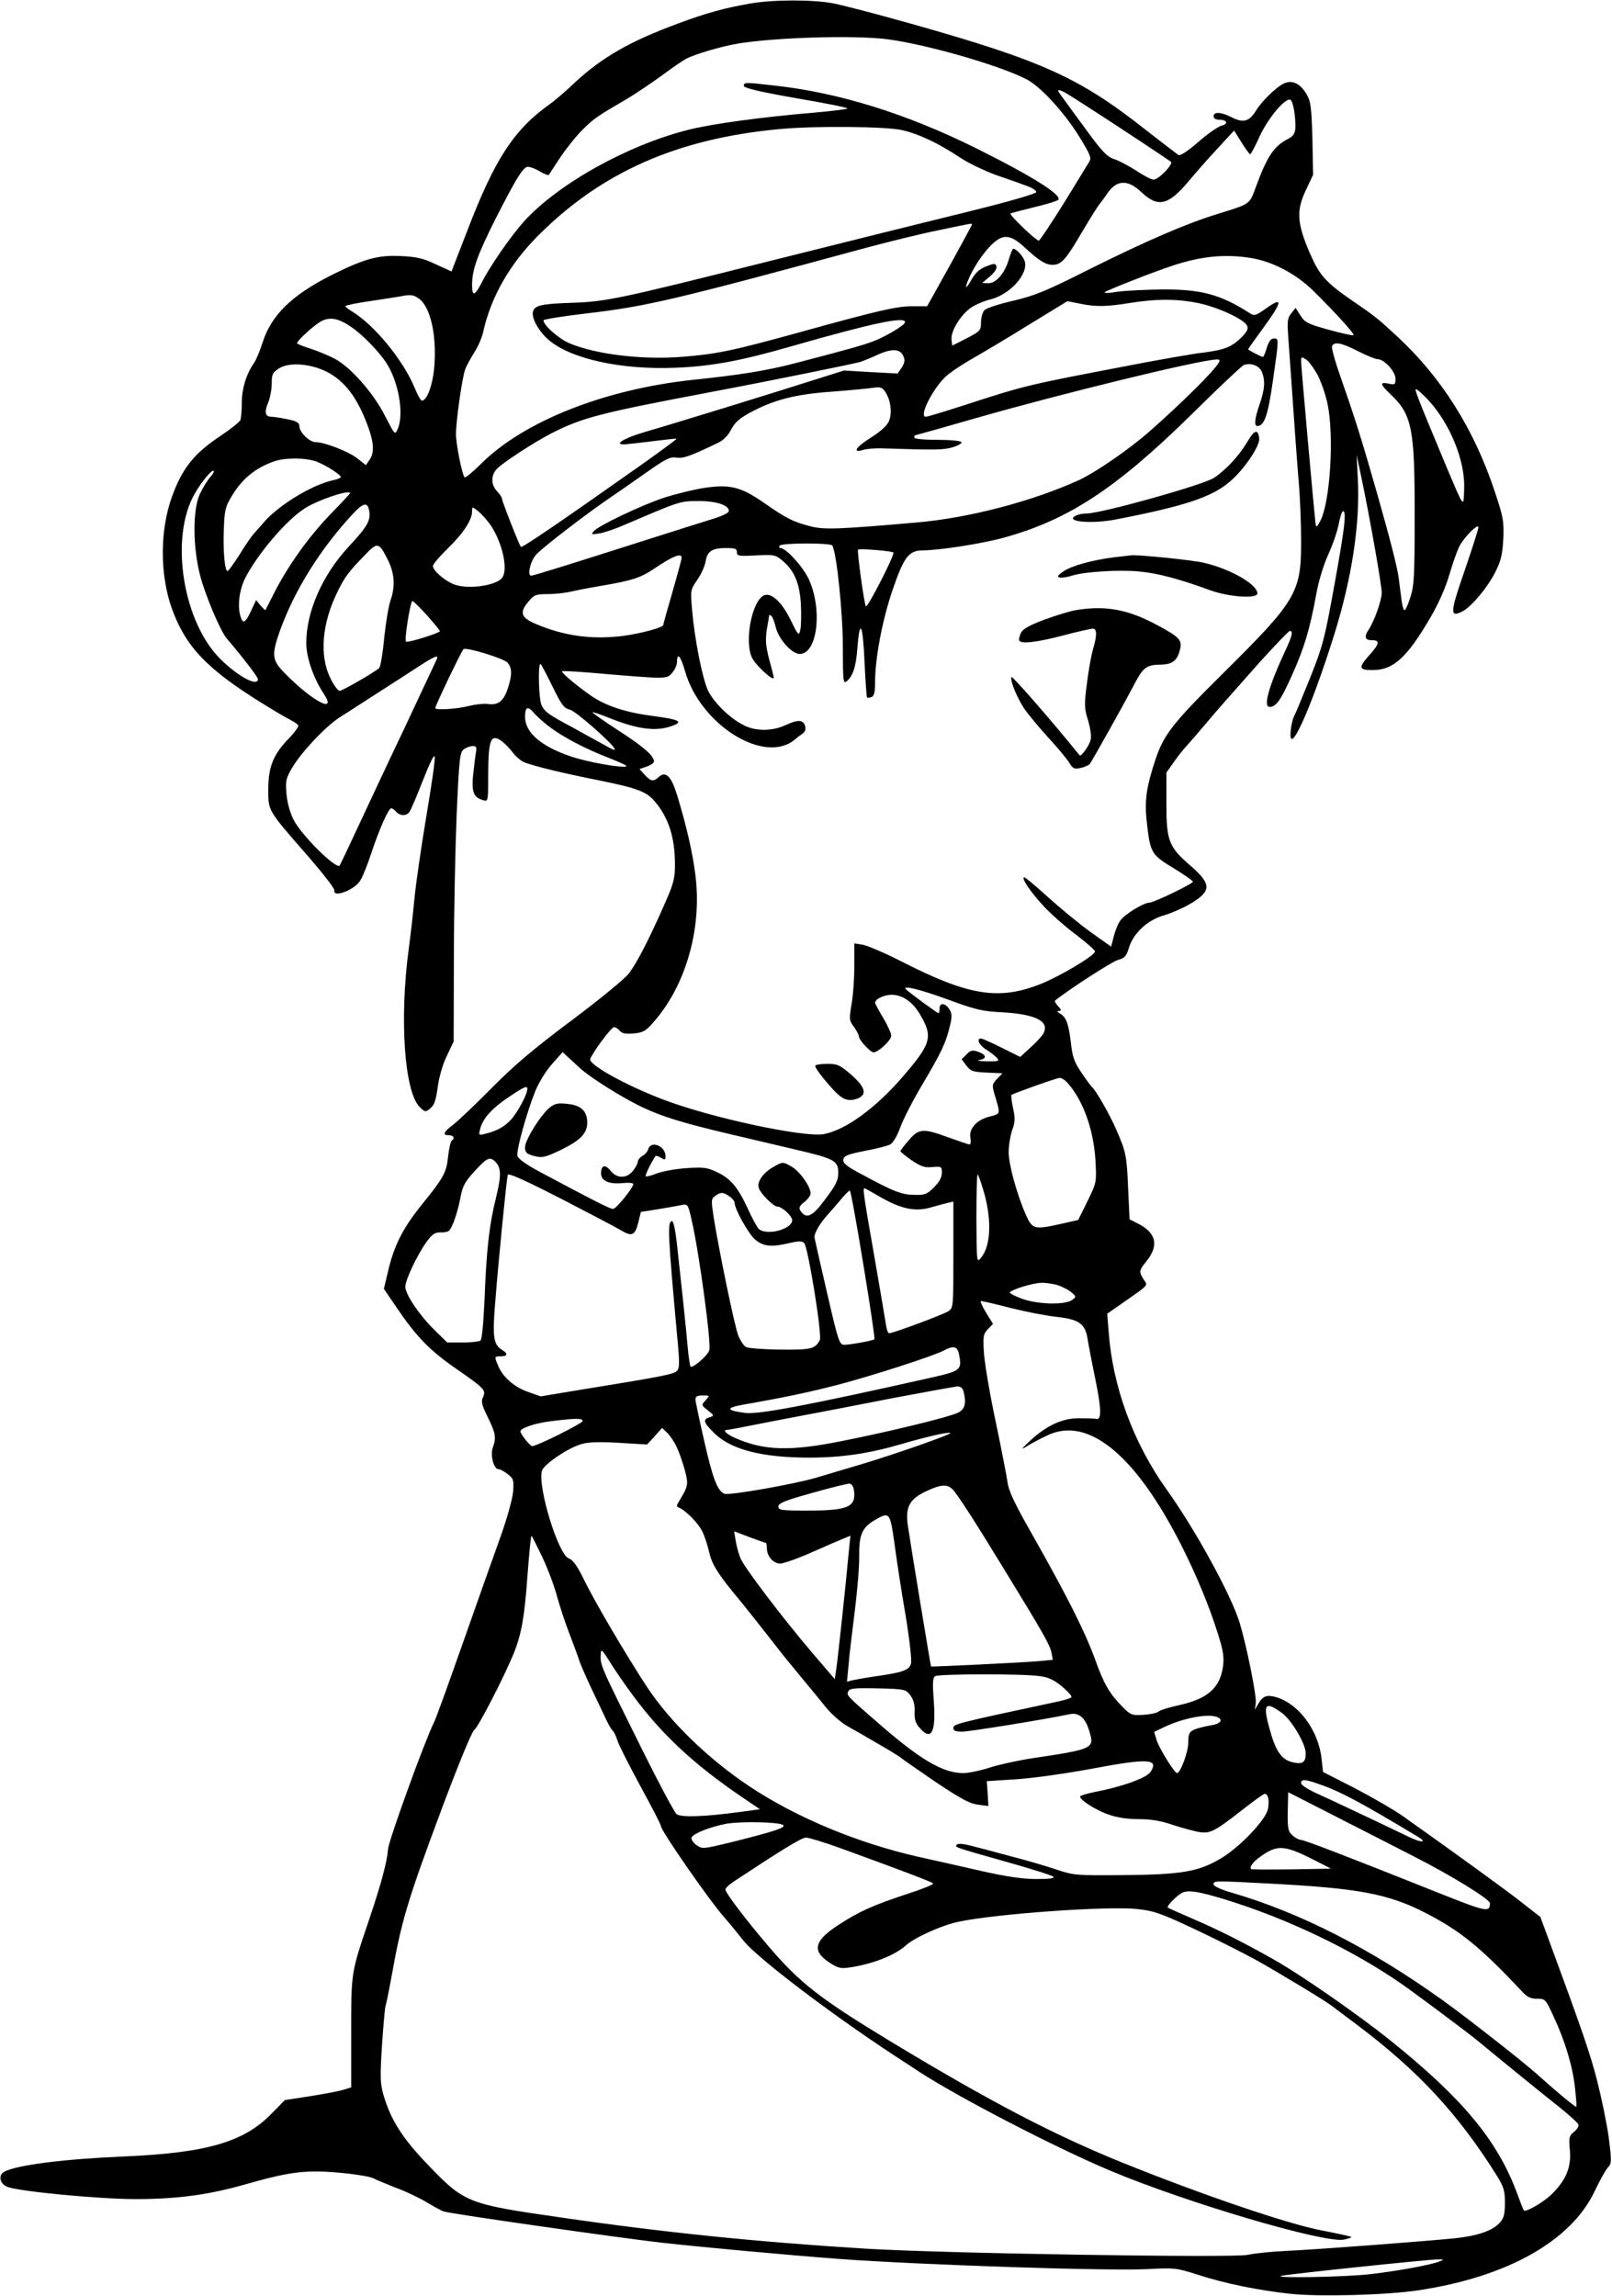 <?xml version="1.0" standalone="no"?>
<!DOCTYPE svg PUBLIC "-//W3C//DTD SVG 20010904//EN"
 "http://www.w3.org/TR/2001/REC-SVG-20010904/DTD/svg10.dtd">
<svg version="1.0" xmlns="http://www.w3.org/2000/svg"
 width="700pt" height="997pt" viewBox="0 0 700 997"
 preserveAspectRatio="xMidYMid meet">
<g transform="translate(0,997) scale(0.1,-0.1)"
fill="#000000" stroke="none">
<path d="M3260 9955 c-111 -19 -192 -41 -315 -87 -207 -76 -331 -147 -447
-255 -40 -38 -91 -82 -113 -97 -154 -110 -238 -240 -355 -546 -29 -74 -56
-145 -61 -157 l-8 -22 -68 31 c-55 26 -83 33 -153 36 -99 5 -158 -12 -299 -82
-175 -88 -263 -175 -301 -294 -11 -35 -28 -76 -38 -90 -33 -47 -52 -111 -52
-171 0 -33 -3 -66 -6 -75 -3 -8 -43 -40 -88 -70 -114 -76 -165 -140 -210 -265
-52 -145 -52 -337 0 -483 60 -166 151 -262 389 -410 50 -31 104 -63 122 -72
17 -9 34 -20 38 -25 3 -6 -14 -30 -38 -55 -70 -71 -92 -126 -92 -223 0 -96 -5
-88 175 -294 63 -73 114 -138 112 -146 -7 -33 85 1 111 41 10 14 31 66 47 114
35 107 77 202 89 202 5 0 14 -7 21 -15 15 -18 44 -20 57 -2 6 6 32 68 59 137
32 81 50 117 52 103 2 -13 -15 -130 -37 -260 -22 -131 -45 -290 -51 -353 -6
-63 -17 -162 -25 -220 -41 -305 -19 -620 47 -687 24 -23 25 -24 47 -6 17 14
24 35 32 93 6 45 22 100 40 136 l29 61 1 359 c0 197 6 480 12 627 11 247 14
270 31 283 11 8 28 14 39 14 16 0 18 -5 13 -32 -3 -18 -8 -62 -12 -98 -6 -71
3 -93 44 -105 22 -6 22 -6 22 117 1 144 11 171 54 143 13 -9 37 -32 51 -51 15
-20 39 -40 53 -45 41 -16 167 -47 324 -78 167 -34 206 -49 242 -92 60 -71 87
-157 87 -274 0 -62 -6 -83 -49 -180 -66 -149 -114 -242 -150 -291 -17 -23
-120 -108 -248 -204 -166 -124 -250 -195 -349 -295 -71 -72 -147 -144 -168
-160 -42 -32 -47 -45 -17 -45 20 0 27 -14 11 -24 -4 -3 -11 -33 -15 -67 -7
-71 -19 -93 -118 -215 -80 -100 -117 -174 -143 -285 l-18 -76 53 -78 c88 -130
145 -189 265 -272 118 -82 126 -90 113 -119 -10 -21 -6 -35 20 -88 34 -69 38
-90 22 -132 -12 -32 4 -94 24 -94 8 0 26 -10 41 -22 25 -19 27 -26 23 -77 -3
-33 -26 -114 -55 -196 -28 -77 -101 -284 -163 -460 -62 -176 -118 -332 -126
-346 -39 -78 -195 -508 -199 -549 -4 -56 -30 -151 -80 -300 -81 -239 -80 -231
-80 -495 l0 -240 -40 -12 c-22 -6 -87 -18 -144 -27 l-104 -16 -58 -59 c-120
-124 -284 -171 -644 -186 -256 -11 -463 -37 -516 -66 -27 -14 -21 -51 11 -65
43 -20 398 -54 560 -54 181 0 319 19 479 65 147 42 217 55 305 55 80 0 223
-17 248 -30 9 -5 52 -23 95 -40 44 -16 105 -45 136 -64 32 -19 65 -37 75 -40
30 -10 759 -114 942 -135 180 -20 527 -52 775 -71 357 -26 1168 -53 1340 -44
115 6 124 5 215 -24 116 -38 263 -68 401 -83 124 -14 421 -6 559 15 385 58
663 214 765 431 21 44 46 89 56 101 18 19 18 26 5 130 -8 60 -31 171 -50 246
-31 121 -66 222 -212 618 l-35 95 -87 68 c-76 59 -280 207 -510 370 -40 28
-135 83 -210 122 l-137 70 -6 56 c-13 124 -99 240 -198 269 -40 11 -57 5 -77
-29 l-15 -26 4 28 c5 29 -39 246 -69 347 -35 118 -191 404 -317 580 -146 204
-236 449 -253 690 l-6 75 69 48 c116 81 108 73 89 101 -21 34 -21 37 14 81 54
68 40 123 -42 163 l-33 17 -6 130 c-6 146 -9 162 -52 260 -27 63 -89 172 -106
185 -3 3 -24 30 -45 62 -32 47 -39 68 -46 132 -10 81 -20 109 -48 125 -12 7
-13 10 -3 11 11 0 10 5 -4 20 -10 11 -16 22 -14 24 50 42 247 170 273 177 30
8 37 16 48 52 19 64 81 122 153 142 33 10 86 33 117 52 90 54 89 84 -3 164
-94 81 -104 108 -104 269 l0 135 32 45 c17 25 42 56 55 70 13 14 48 54 78 90
30 36 69 81 86 100 17 19 86 97 153 173 68 75 127 137 132 137 15 0 10 -22
-17 -80 -74 -158 -100 -250 -71 -250 28 0 49 29 98 139 54 121 77 199 105 352
10 56 31 124 51 169 19 41 40 101 46 133 6 31 14 57 19 57 16 0 7 -76 -38
-323 -42 -233 -50 -263 -105 -401 -33 -82 -64 -157 -70 -167 -5 -11 -12 -37
-14 -60 -13 -130 87 89 189 416 77 246 113 484 102 680 l-5 100 20 -95 c38
-181 89 -471 89 -504 0 -33 -32 -123 -57 -161 -20 -29 -16 -45 11 -45 39 0 38
-13 -4 -61 -53 -59 -51 -69 10 -69 91 0 150 54 253 231 34 58 65 129 80 181
14 48 33 102 42 121 18 39 85 108 85 87 0 -7 -27 -92 -60 -188 -64 -185 -65
-205 -9 -177 39 21 107 101 142 170 25 50 31 75 35 145 3 79 0 94 -38 208 -89
268 -231 494 -424 672 -82 76 -98 89 -188 150 -124 86 -148 113 -192 215 -54
126 -57 181 -16 268 l32 68 -3 157 c-4 136 -7 162 -25 192 -28 49 -65 65 -102
46 -33 -17 -96 -79 -119 -118 -28 -45 -54 -53 -101 -29 -48 25 -82 27 -82 6 0
-9 9 -15 24 -15 35 0 42 -18 10 -26 -15 -4 -61 -36 -101 -71 -46 -40 -78 -61
-86 -56 -6 4 -73 55 -147 113 -283 223 -446 297 -1014 457 -149 42 -302 82
-341 89 -87 16 -256 16 -355 -1z m590 -155 c166 -21 483 -111 605 -173 61 -30
163 -141 229 -246 52 -85 57 -97 45 -115 -7 -12 -57 -93 -111 -181 -55 -88
-103 -160 -107 -160 -13 0 -131 114 -123 118 4 2 50 14 102 27 52 12 100 27
105 32 20 19 -109 101 -354 223 -303 151 -601 244 -883 274 -123 14 -128 14
-128 -2 0 -9 66 -25 225 -53 124 -21 225 -41 225 -45 0 -3 -64 -11 -142 -18
-228 -19 -449 -49 -550 -75 -265 -67 -565 -235 -713 -398 -57 -64 -147 -193
-183 -265 -31 -59 -42 -62 -42 -10 0 66 23 130 105 293 82 160 112 211 133
219 7 3 31 -5 52 -17 21 -13 40 -20 43 -18 2 3 24 37 49 75 26 39 69 93 97
121 51 50 62 58 196 136 38 23 105 68 149 100 44 33 91 65 106 73 39 20 147
52 220 65 159 27 501 38 650 20z m773 -231 c32 -17 337 -216 461 -301 14 -9
-52 -78 -75 -78 -9 0 -43 17 -75 39 -33 21 -76 44 -96 50 -30 10 -52 32 -119
124 -45 62 -93 127 -106 145 -26 34 -24 38 10 21z m999 -95 c8 -73 4 -91 -30
-108 -60 -31 -89 -74 -137 -204 -30 -82 -23 -76 -167 -121 -137 -42 -308 -116
-561 -242 -184 -93 -234 -113 -327 -135 -61 -14 -117 -32 -125 -41 -8 -8 -15
-31 -15 -52 0 -36 -3 -39 -62 -70 l-63 -32 -3 26 c-5 36 41 110 86 140 20 13
58 29 84 35 86 22 167 114 147 168 -9 23 -36 51 -49 52 -3 0 -12 -21 -19 -46
-18 -61 -55 -104 -89 -104 l-27 1 34 29 c21 18 31 34 28 44 -5 13 -10 13 -45
-1 -29 -11 -47 -28 -66 -62 -15 -26 -24 -35 -20 -21 12 45 57 121 99 166 56
60 88 60 153 1 65 -60 92 -77 123 -77 38 0 58 23 128 143 35 59 69 113 75 120
6 7 19 24 29 39 43 68 92 72 154 13 71 -67 116 -57 202 45 30 36 87 101 127
144 l73 79 32 -51 c18 -29 35 -52 38 -52 3 1 22 35 41 78 36 78 110 167 133
159 7 -2 15 -30 19 -63z m-1705 -69 c74 -17 158 -57 250 -118 37 -25 109 -59
158 -77 50 -17 109 -38 133 -47 23 -8 42 -20 42 -27 0 -7 -113 -40 -287 -83
-159 -39 -549 -136 -868 -216 -656 -165 -712 -177 -862 -182 -128 -4 -160 -11
-168 -36 -9 -27 21 -83 64 -122 93 -84 316 -134 554 -124 155 6 285 30 503 93
353 101 494 131 494 105 0 -13 -86 -64 -140 -84 -46 -17 -102 -33 -332 -93
-126 -33 -241 -52 -453 -74 -381 -41 -732 -180 -917 -365 -36 -36 -68 -62 -71
-58 -12 19 -37 147 -37 187 0 58 27 247 40 282 6 16 24 49 40 74 16 25 34 66
39 92 34 151 117 295 241 418 274 273 600 417 1040 459 152 15 468 12 537 -4z
m303 -411 c0 -3 -44 -84 -97 -180 l-97 -174 -64 0 c-69 0 -143 -17 -497 -115
-289 -80 -361 -94 -509 -105 -175 -13 -372 12 -485 60 -46 20 -111 78 -111 99
0 4 84 18 188 30 262 31 373 57 1217 286 94 25 231 59 305 74 163 34 150 32
150 25z m1210 -144 c95 -15 198 -69 273 -143 99 -98 180 -187 175 -193 -3 -2
-51 8 -108 24 -91 25 -104 32 -123 62 l-21 33 -19 -24 c-17 -21 -18 -34 -12
-114 26 -370 36 -516 45 -623 6 -67 10 -183 10 -257 0 -218 -22 -255 -335
-565 -219 -217 -260 -268 -296 -374 -41 -123 -50 -183 -39 -277 15 -134 20
-141 116 -199 46 -28 84 -55 84 -59 0 -9 -170 -91 -189 -91 -25 0 -111 -53
-127 -79 -10 -14 -22 -45 -28 -69 l-11 -43 -90 64 c-50 36 -132 104 -184 151
-52 47 -98 86 -103 86 -16 0 25 -61 82 -123 30 -33 93 -89 140 -124 47 -36 85
-69 85 -75 0 -17 -149 -106 -233 -140 -185 -74 -315 -53 -612 99 -69 35 -142
66 -162 70 l-38 6 0 -97 c0 -52 -5 -127 -12 -166 -11 -66 -11 -71 10 -99 12
-17 22 -36 22 -43 0 -14 50 -68 63 -68 21 0 77 52 77 72 0 11 -16 46 -35 78
-19 32 -35 61 -35 65 0 16 37 34 70 35 50 0 95 -31 129 -92 53 -91 43 -123
-79 -264 -118 -137 -248 -231 -342 -249 -86 -16 -492 71 -698 150 -161 61
-323 151 -317 175 6 24 91 139 103 139 6 1 18 -6 25 -15 10 -12 25 -15 61 -12
41 4 53 11 85 48 141 159 212 408 183 638 -12 98 -39 216 -80 350 -25 81 -49
105 -79 78 -24 -22 -34 -20 -61 9 l-23 25 31 11 c18 6 32 16 32 22 0 25 -49
67 -158 137 -62 40 -111 75 -109 77 2 1 30 -8 63 -21 135 -55 216 -65 289 -36
42 16 21 26 -85 40 -119 15 -206 43 -271 87 -61 42 -133 102 -128 108 2 2 56
-1 119 -6 341 -29 333 -29 358 -2 12 13 22 35 22 49 0 43 16 25 34 -38 65
-234 343 -409 476 -301 8 7 23 19 34 26 13 10 16 20 12 35 -9 27 -31 28 -87 2
-58 -26 -129 -26 -180 1 -59 29 -127 96 -154 149 -24 49 -60 228 -70 357 -7
80 -6 83 23 125 17 24 33 60 36 80 8 45 28 58 90 58 38 0 46 -3 46 -18 0 -17
8 -18 83 -14 79 4 84 3 115 -23 52 -44 75 -98 80 -192 2 -45 1 -94 -3 -110 -6
-26 -9 -23 -43 47 -37 75 -82 117 -113 105 -52 -20 -87 -193 -55 -268 12 -31
96 -109 96 -90 0 4 -9 41 -20 80 -15 59 -17 84 -10 130 6 32 10 59 10 61 0 2
4 1 9 -2 5 -3 14 -26 20 -51 13 -52 70 -115 104 -115 77 1 100 195 38 327 -26
54 -98 133 -122 133 -5 0 -7 5 -4 10 8 13 222 13 229 1 19 -30 46 -291 46
-440 0 -147 2 -162 16 -150 28 23 41 63 47 143 10 134 24 109 31 -56 4 -84 9
-155 11 -157 2 -2 11 -1 20 2 11 5 15 21 15 63 0 104 30 266 75 399 50 147 71
175 134 175 68 0 255 29 346 54 283 77 492 214 822 539 112 111 213 206 223
211 29 13 70 -2 80 -30 15 -38 12 -75 -10 -139 -22 -64 -25 -95 -10 -95 30 0
46 46 67 193 27 189 27 187 5 187 -13 0 -22 -12 -31 -40 -6 -22 -14 -40 -17
-40 -7 0 -64 30 -64 33 0 2 29 43 65 92 86 118 88 140 9 83 -41 -29 -47 -31
-67 -18 -128 82 -211 104 -382 103 -71 -1 -158 -5 -193 -10 -34 -6 -59 -7 -55
-2 11 9 221 92 303 118 121 39 220 48 330 31z m-3612 -176 c51 -35 79 -159 68
-296 -7 -81 -32 -148 -54 -148 -5 0 -19 25 -31 55 -51 123 -177 275 -273 333
-16 9 -28 19 -28 23 0 3 53 14 118 23 64 10 124 19 132 21 33 6 47 4 68 -11z
m3379 -19 c82 -15 199 -68 217 -97 8 -14 4 -24 -19 -49 -44 -45 -75 -58 -168
-70 -45 -5 -188 -30 -317 -55 -450 -86 -453 -86 -727 -175 -83 -27 -157 -49
-163 -49 -31 0 29 120 86 174 19 18 70 52 112 76 42 24 154 90 247 148 l170
104 56 -11 c69 -14 113 -13 214 3 111 18 200 19 292 1z m-3673 -104 c50 -34
116 -102 151 -153 55 -81 81 -225 52 -291 -12 -27 -12 -27 -55 57 -51 100
-148 210 -218 248 -27 14 -75 34 -106 44 -32 10 -58 20 -58 24 0 11 75 79 105
95 38 20 74 13 129 -24z m4373 -106 c37 -19 76 -35 86 -35 28 0 77 -54 77 -85
0 -25 -3 -27 -30 -21 -40 8 -38 -2 10 -48 92 -87 104 -150 103 -531 0 -253 -2
-297 -18 -347 -10 -32 -22 -58 -26 -58 -4 0 -10 20 -13 45 -3 25 -9 66 -12 93
-6 46 -31 147 -92 362 -69 241 -94 322 -156 499 -26 73 -45 140 -42 147 9 22
40 16 113 -21z m-1975 -20 c9 -19 7 -29 -6 -51 l-18 -26 -116 6 -117 7 -130
-41 c-169 -54 -626 -195 -735 -226 -90 -27 -136 -54 -90 -54 14 1 70 7 125 14
55 7 101 12 103 11 2 -2 -68 -53 -155 -115 -364 -257 -516 -360 -521 -355 -7
7 -82 198 -82 209 0 6 -10 20 -21 32 -27 28 -28 68 -3 96 24 27 164 118 240
157 135 68 207 87 699 180 255 48 612 121 640 129 17 6 50 19 75 31 62 28 98
27 112 -4z m1801 -86 c15 -30 34 -85 42 -124 29 -141 11 -427 -32 -508 -15
-27 -18 -29 -20 -12 -6 44 -63 684 -63 705 0 21 1 22 23 8 12 -9 34 -39 50
-69z m-432 54 c-21 -36 -162 -176 -301 -298 -89 -78 -233 -177 -305 -210 -201
-92 -480 -165 -705 -184 -343 -30 -403 -32 -463 -16 -73 19 -103 34 -199 101
-100 70 -149 82 -261 65 -45 -7 -122 -26 -172 -42 -103 -34 -286 -122 -307
-146 -12 -15 -9 -15 27 -9 22 4 72 21 110 38 236 101 237 102 315 102 78 1
135 -17 135 -43 0 -8 -27 -21 -65 -33 -36 -11 -175 -55 -310 -98 -323 -103
-474 -150 -483 -150 -18 0 -5 61 20 90 24 29 226 184 333 256 25 17 90 62 145
101 85 60 105 70 132 66 30 -5 61 6 183 65 22 11 43 32 55 57 16 30 36 48 80
72 103 56 197 81 356 92 79 6 161 14 181 17 31 5 39 2 53 -19 23 -35 30 -92
15 -126 -8 -19 -35 -44 -76 -70 -67 -42 -86 -70 -36 -55 15 5 52 8 82 7 238
-8 268 -7 308 5 23 7 40 17 37 22 -4 6 -51 10 -106 10 -59 0 -99 4 -99 10 0 6
2 10 5 10 2 0 120 33 262 74 362 104 966 252 1046 255 14 1 16 -3 8 -16z
m-3873 -37 c77 -39 132 -110 177 -230 29 -76 32 -122 9 -154 l-15 -22 -37 29
c-37 30 -143 71 -182 71 -26 0 -70 43 -70 69 0 15 -11 22 -50 30 -28 6 -60 11
-71 11 -28 0 -32 20 -14 63 8 20 15 57 15 82 0 40 4 48 33 66 43 27 135 20
205 -15z m4784 -123 c95 -103 161 -265 156 -386 -3 -84 2 -91 -82 108 -118
283 -135 325 -127 325 5 0 28 -21 53 -47z m-4829 -267 c40 -15 107 -57 107
-68 0 -3 -15 -10 -32 -13 -93 -20 -239 -109 -304 -185 -12 -14 -31 -36 -43
-49 -12 -14 -40 -55 -63 -93 -24 -37 -46 -68 -50 -68 -12 0 -20 89 -16 183 3
84 7 98 37 147 44 72 101 118 180 146 47 17 136 17 184 0z m-461 -69 c-11 -12
-31 -45 -44 -72 -32 -69 -31 -231 1 -354 23 -88 88 -241 115 -273 66 -77 136
-168 136 -177 0 -34 -81 8 -158 82 -168 161 -227 532 -116 724 30 52 75 106
82 98 3 -3 -4 -15 -16 -28z m608 -69 c0 -2 -40 -45 -89 -95 -93 -98 -179 -218
-240 -337 -20 -39 -37 -73 -38 -75 -1 -2 -11 7 -22 20 l-19 23 -22 -47 c-24
-52 -35 -58 -45 -26 -15 45 -6 117 19 167 54 106 178 252 259 304 57 37 198
84 197 66z m83 -75 c8 -42 -7 -69 -87 -155 -116 -124 -186 -284 -186 -420 0
-63 31 -153 76 -221 59 -89 -46 -35 -166 86 -60 60 -62 81 -24 189 63 175 175
354 316 506 45 49 64 53 71 15z m531 -69 c48 -75 72 -184 48 -221 -23 -37
-156 -55 -215 -29 -41 18 -87 59 -87 78 0 8 30 43 66 78 66 64 104 122 104
160 0 21 0 21 29 -2 15 -13 40 -41 55 -64z m-449 -147 c29 -59 32 -114 10
-177 -8 -24 -20 -97 -27 -163 -6 -66 -16 -124 -22 -129 -26 -21 -159 -98 -171
-98 -8 0 -26 25 -41 56 -48 99 -36 240 34 379 30 61 48 84 114 152 58 61 63
60 103 -20z m2195 33 c0 -21 -113 -241 -120 -233 -7 7 -39 240 -34 246 6 6
154 -6 154 -13z m-920 -22 c0 -6 -18 -73 -40 -149 -22 -76 -40 -140 -40 -143
0 -11 -93 -36 -170 -47 -139 -18 -262 -1 -387 53 -62 27 -68 49 -27 97 23 28
32 31 82 31 32 0 75 5 97 10 22 5 81 17 130 25 141 24 176 35 238 77 80 54
117 68 117 46z m-1106 -250 c31 -35 56 -65 56 -69 0 -8 -141 -52 -147 -45 -8
7 19 176 28 176 4 0 32 -28 63 -62z m348 -204 c22 -21 23 -56 2 -117 -18 -53
-42 -71 -87 -64 -17 2 -54 -2 -82 -9 -48 -13 -145 -19 -145 -9 0 10 115 251
123 256 13 9 167 -38 189 -57z m-305 14 c-3 -7 -67 -143 -142 -303 -76 -159
-168 -357 -207 -440 -38 -82 -71 -151 -73 -154 -17 -16 -167 133 -200 199 -16
31 -28 75 -31 113 -5 56 -2 67 24 112 41 69 144 179 206 219 28 18 94 60 146
94 52 33 133 86 180 116 87 57 106 65 97 44z m503 -121 c38 -78 49 -93 75 -99
27 -7 195 -155 195 -173 0 -4 -19 4 -42 18 -24 13 -86 47 -138 76 -110 59
-123 68 -138 98 -13 24 -17 191 -4 179 4 -4 27 -48 52 -99z m-20 -169 c61 -47
157 -98 263 -139 48 -19 83 -35 77 -37 -22 -8 -171 19 -241 43 -130 44 -199
104 -199 172 0 42 11 48 35 21 11 -14 40 -40 65 -60z m1737 -1189 c120 -44
150 -51 233 -55 147 -8 209 -39 181 -92 -5 -10 -30 -37 -55 -60 l-46 -42 -80
40 c-44 22 -84 40 -90 40 -22 0 -8 -30 24 -49 19 -12 39 -28 46 -36 11 -13 5
-15 -46 -14 -33 1 -46 4 -31 6 34 5 31 23 -7 36 -23 8 -32 6 -49 -12 l-21 -21
20 -27 c19 -25 28 -28 89 -31 l68 -3 -24 -25 c-21 -23 -22 -27 -10 -67 26 -88
27 -83 -22 -96 -56 -14 -91 -53 -83 -93 3 -16 1 -28 -4 -28 -5 0 -45 14 -90
30 -111 41 -130 40 -174 -12 -20 -23 -36 -44 -36 -47 0 -3 22 -21 49 -40 41
-27 57 -33 90 -29 39 3 41 2 41 -25 0 -20 -11 -40 -34 -63 -30 -30 -40 -34
-82 -33 -56 0 -91 13 -222 84 -75 39 -92 53 -90 69 3 17 18 23 93 38 50 9 99
22 111 28 12 7 30 37 43 73 12 34 55 118 96 187 83 140 103 182 120 255 10 41
9 54 -3 73 -18 27 -42 29 -42 2 0 -11 -2 -20 -5 -20 -4 0 -117 82 -139 102
-26 22 56 3 181 -43z m-1597 -299 c45 -41 189 -131 273 -170 84 -40 181 -69
372 -114 61 -14 186 -44 280 -66 180 -42 195 -50 195 -103 0 -35 -11 -56 -68
-130 -46 -61 -73 -71 -96 -35 -8 13 -5 21 17 38 15 12 27 29 27 37 0 31 -49
99 -85 118 -35 20 -36 20 -72 0 -48 -26 -77 -66 -68 -94 7 -24 64 -81 81 -81
20 0 64 -41 64 -59 0 -40 -114 -69 -146 -37 -7 8 -29 47 -47 88 -43 92 -74
130 -134 158 -42 20 -58 22 -133 17 -47 -3 -104 -14 -128 -23 -23 -9 -45 -15
-48 -12 -4 4 27 67 43 88 2 2 13 -1 23 -8 17 -10 20 -10 20 7 0 44 -63 70 -75
31 -3 -11 -15 -25 -26 -30 -10 -6 -19 -17 -19 -24 0 -7 -9 -25 -21 -40 -27
-35 -70 -35 -98 0 -23 29 -41 24 -41 -11 0 -33 33 -48 91 -43 27 3 49 1 49 -4
0 -16 -74 -108 -88 -108 -13 0 -78 33 -318 161 -58 31 -94 57 -97 69 -6 22 39
186 78 283 15 36 46 87 72 116 l46 52 26 -24 c14 -13 37 -34 51 -47z m2117
-64 c68 -78 112 -203 120 -336 5 -95 5 -95 -35 -177 l-40 -81 -71 -16 c-119
-27 -128 -25 -156 38 -39 88 -75 219 -75 273 0 28 7 70 15 94 13 35 14 53 4
97 -6 29 -9 55 -7 57 7 6 194 73 209 74 8 1 25 -10 36 -23z m-2347 -25 c0 -18
-29 -78 -58 -117 -29 -40 -69 -65 -126 -78 -27 -7 -28 -6 -21 21 11 45 51 90
123 138 68 46 82 52 82 36z m-137 -318 c24 -27 24 -60 0 -158 -29 -116 -41
-229 -49 -440 -5 -105 -11 -173 -18 -177 -6 -4 -41 -8 -77 -8 l-67 0 -55 54
c-64 62 -127 155 -127 188 0 29 51 137 91 193 24 34 37 43 59 43 15 -1 32 2
38 6 14 8 39 78 52 148 9 48 20 68 62 113 54 59 66 64 91 38z m542 -295 c48
-29 62 -24 76 30 l12 49 76 12 c42 7 88 15 102 18 26 5 27 3 43 -68 32 -138
86 -538 76 -563 -9 -25 -70 -77 -81 -71 -3 3 -9 42 -13 87 -7 83 -27 269 -47
451 -7 59 -15 97 -22 94 -19 -6 -17 -55 24 -505 11 -113 10 -135 -2 -146 -15
-14 -64 -24 -392 -77 l-199 -33 -54 19 c-59 20 -110 64 -130 112 -18 42 -18
43 11 43 30 0 32 11 5 28 -37 23 -42 56 -30 201 15 193 50 544 55 559 3 9 76
-24 232 -104 126 -65 242 -126 258 -136z m1573 180 c40 -128 36 -247 -8 -300
-19 -23 -19 -21 -20 170 0 105 2 192 5 192 2 0 13 -28 23 -62z m-437 -41 c86
-48 146 -60 213 -40 28 8 61 17 74 20 l22 5 0 -231 c0 -230 0 -231 -23 -246
-22 -14 -239 -95 -256 -95 -5 0 -11 17 -14 38 -3 20 -24 145 -47 277 -53 302
-55 319 -44 314 5 -2 39 -21 75 -42z m-82 -288 c29 -176 51 -323 48 -325 -5
-6 -106 -24 -131 -24 -21 0 -26 16 -74 223 -28 122 -53 231 -55 242 -3 19 25
66 66 110 10 11 33 37 50 58 17 20 34 37 37 37 4 0 30 -144 59 -321z m-581
295 c12 -8 22 -21 22 -27 0 -28 60 -135 89 -160 36 -30 70 -34 150 -15 39 9
54 9 63 0 17 -17 79 -401 68 -422 -21 -38 -36 -42 -171 -41 -72 1 -139 6 -149
11 -10 5 -25 28 -34 50 -16 40 -83 365 -107 514 -11 73 -11 80 6 92 24 18 36
18 63 -2z m1422 -384 c19 -6 46 -19 60 -30 24 -20 25 -21 6 -35 -30 -23 -153
-20 -221 6 -31 12 -54 24 -50 27 13 14 101 40 135 41 19 1 51 -4 70 -9z m-202
-100 c64 -16 155 -34 202 -39 98 -11 124 -30 134 -103 4 -24 18 -98 32 -165
27 -131 28 -180 5 -175 -8 2 -41 3 -73 3 -73 1 -141 -30 -213 -96 -42 -39 -44
-43 -15 -25 19 12 59 33 89 47 176 84 382 -85 581 -478 63 -124 122 -266 158
-382 24 -75 28 -101 23 -143 -13 -94 -66 -141 -191 -169 -41 -9 -81 -21 -88
-27 -7 -7 -37 -13 -67 -15 -49 -3 -55 -1 -90 34 -57 58 -81 99 -119 205 -43
119 -121 274 -264 527 -86 151 -112 205 -117 245 -4 28 -27 146 -51 261 -25
116 -47 248 -51 295 -5 78 -3 87 17 108 l22 23 -31 50 c-16 27 -26 49 -21 49
6 0 63 -13 128 -30z m-223 -204 c13 -65 6 -70 -123 -99 -535 -120 -746 -160
-806 -153 -83 11 -86 22 -9 36 194 34 290 55 410 86 146 38 419 126 461 149
44 23 60 19 67 -19z m19 -158 c13 -52 7 -77 -24 -93 -36 -18 -291 -81 -509
-124 -221 -44 -334 -41 -460 15 -35 15 -54 34 -36 34 3 0 38 6 78 14 40 8 146
29 237 46 91 17 278 53 415 80 138 26 260 48 271 49 15 1 24 -7 28 -21z
m-1120 -39 c-19 -21 -19 -21 10 -44 28 -22 28 -23 7 -30 -31 -9 -26 -23 23
-71 73 -70 208 -104 410 -104 141 0 261 18 401 59 109 32 206 54 212 48 5 -6
-232 -89 -377 -133 -69 -20 -161 -48 -205 -61 -94 -28 -378 -78 -399 -70 -30
12 -50 63 -87 225 -21 92 -39 175 -39 185 0 13 8 17 32 17 31 0 31 0 12 -21z
m-534 -90 c0 -10 -198 -109 -219 -109 -9 0 -51 52 -51 64 0 14 64 36 131 44
105 13 139 14 139 1z m409 -114 c11 -23 26 -68 35 -100 16 -62 15 -68 -25
-134 -12 -20 -12 -24 -1 -28 27 -10 84 -67 101 -102 10 -20 24 -62 31 -93 12
-54 40 -97 136 -212 13 -16 60 -74 192 -243 9 -11 43 -52 74 -90 31 -37 77
-93 101 -123 24 -31 66 -68 95 -85 29 -16 91 -52 139 -80 47 -27 91 -54 97
-60 6 -5 73 -52 148 -103 108 -72 147 -94 184 -99 l46 -6 -3 54 -4 54 125 8
c69 4 218 25 331 46 245 46 293 44 255 -14 -17 -26 -125 -65 -242 -87 -35 -7
-64 -16 -64 -20 0 -15 70 -60 124 -78 36 -13 82 -20 131 -20 53 0 96 -7 148
-25 40 -13 92 -27 114 -31 49 -8 70 4 195 102 45 35 85 64 90 64 15 0 21 -28
14 -66 -9 -47 -123 -167 -207 -216 -95 -56 -169 -69 -420 -71 -209 -2 -216 -1
-294 25 -44 15 -134 41 -200 58 -66 18 -142 38 -170 45 -30 8 -54 10 -59 5
-12 -12 -17 -10 213 -75 107 -30 199 -59 205 -65 7 -7 -16 -10 -73 -10 -59 0
-129 10 -240 35 -86 20 -208 47 -271 61 -265 60 -530 170 -735 306 -180 120
-346 281 -446 433 -88 134 -228 371 -275 469 -28 57 -46 82 -65 89 -45 18
-134 307 -116 379 8 29 117 103 176 118 29 8 84 9 163 4 l118 -7 33 36 32 36
22 -21 c12 -11 31 -39 42 -63z m769 -184 c11 -76 -23 -91 -205 -91 -111 0
-123 2 -123 18 0 14 29 26 148 59 81 23 154 41 162 40 8 -1 16 -13 18 -26z
m428 2 c22 -23 96 -137 233 -362 164 -268 190 -314 197 -348 l6 -31 -63 -6
c-67 -6 -463 -25 -466 -23 -2 3 -90 537 -101 614 -11 79 8 114 82 148 62 29
89 30 112 8z m-252 -235 c9 -68 30 -207 48 -310 17 -103 28 -198 24 -212 -7
-29 -36 -39 -156 -56 -41 -6 -86 -14 -99 -17 l-23 -6 7 74 c3 41 16 146 27
234 11 88 20 195 19 239 -1 91 13 123 68 155 64 37 66 34 85 -101z m-559 2 c3
0 5 -10 5 -23 0 -35 28 -67 58 -67 15 0 79 23 142 51 63 28 126 55 139 60 l24
10 -7 -68 c-13 -143 -47 -460 -54 -507 l-7 -48 -100 117 c-127 149 -294 369
-310 409 -7 17 -16 50 -20 73 l-7 43 66 -25 c37 -14 69 -25 71 -25z m-970 -62
c24 -51 53 -128 64 -171 12 -43 36 -117 55 -165 18 -48 37 -98 41 -112 4 -14
28 -68 52 -120 25 -52 54 -114 65 -137 11 -24 24 -45 28 -48 5 -3 14 -22 21
-43 6 -20 52 -110 100 -199 49 -89 89 -167 89 -173 0 -20 213 -327 275 -396
19 -22 50 -59 83 -101 57 -73 375 -315 652 -497 41 -27 91 -59 110 -72 166
-109 594 -331 830 -430 333 -140 930 -316 1015 -300 20 4 35 9 33 12 -3 2 -61
15 -129 28 -147 28 -517 154 -864 294 -297 120 -575 265 -1005 525 -313 190
-397 255 -537 420 -94 110 -183 227 -183 242 0 5 15 20 33 32 209 138 298 193
317 193 12 0 77 -20 144 -44 267 -97 401 -148 408 -155 4 -4 -45 -24 -110 -45
-152 -50 -211 -77 -299 -134 -108 -70 -119 -114 -41 -165 37 -24 49 -27 88
-21 100 15 195 52 244 96 38 34 153 86 226 102 163 35 644 69 775 56 75 -8
102 -17 247 -85 90 -42 213 -104 273 -137 97 -54 302 -178 330 -200 6 -5 53
-40 105 -79 269 -202 443 -390 611 -659 29 -47 34 -64 34 -116 0 -48 -5 -67
-20 -84 -32 -37 -95 -59 -196 -70 -117 -12 -573 -47 -734 -55 -66 -3 -141 -11
-166 -17 -60 -14 -1331 6 -1664 27 -469 29 -872 70 -1325 136 -397 57 -413 63
-567 223 -116 120 -166 199 -198 309 -14 50 -15 77 -6 218 6 88 13 164 15 167
2 4 14 61 26 127 44 247 69 330 222 740 68 181 127 325 137 332 18 12 131 233
172 333 34 85 47 160 60 343 7 92 14 167 17 167 2 0 23 -42 47 -92z m399 -608
c121 -163 261 -293 462 -430 l84 -57 -88 -12 c-156 -21 -255 -24 -274 -9 -9 7
-75 130 -146 273 -190 383 -186 372 -183 425 1 20 7 15 38 -35 20 -33 68 -103
107 -155z m1762 91 c38 -5 62 -17 97 -46 26 -22 44 -42 39 -46 -4 -4 -29 -12
-57 -18 -454 -97 -455 -98 -455 -116 0 -11 11 -15 38 -15 31 0 359 53 468 76
40 8 68 -17 85 -76 22 -73 16 -76 -245 -115 -60 -9 -143 -27 -185 -40 -42 -14
-95 -25 -118 -25 -89 0 -189 59 -377 224 -130 113 -129 113 -123 130 6 14 24
16 128 14 119 -3 122 -4 142 -30 14 -19 20 -41 19 -71 -2 -33 4 -51 21 -70 51
-60 72 -21 62 115 -6 80 -5 102 6 109 17 10 383 11 455 0z m1051 -160 c42 -31
103 -134 103 -175 0 -40 -14 -49 -56 -39 -50 11 -75 49 -102 149 -29 105 -18
118 55 65z m-283 -17 c31 -12 16 -31 -28 -37 -24 -4 -55 -12 -70 -18 -22 -11
-26 -18 -26 -57 0 -40 -34 -132 -49 -132 -11 1 -76 105 -88 142 l-11 37 46 22
c80 38 186 58 226 43z m447 -293 c88 -30 185 -82 427 -228 43 -26 13 -26 -40
0 -112 54 -353 168 -409 193 -32 15 -59 33 -59 40 0 19 17 18 81 -5z m409
-313 c163 -83 330 -186 330 -203 0 -41 -17 -37 -206 38 -413 165 -601 237
-615 237 -8 0 -25 9 -37 20 -19 18 -21 30 -20 104 l2 83 196 -100 c107 -55
265 -135 350 -179z m-2740 137 c17 -11 -39 -29 -228 -76 -119 -29 -123 -29
-147 -12 -14 10 -24 24 -22 32 3 17 81 48 151 61 62 11 225 8 246 -5z m2298
-148 l82 -42 -171 -3 c-95 -1 -174 -1 -176 1 -9 9 10 34 44 57 70 49 101 47
221 -13z m-180 -107 c380 -20 508 -44 666 -124 155 -79 242 -149 424 -343 24
-26 39 -33 67 -33 35 0 37 -2 70 -74 51 -108 84 -219 94 -310 5 -45 8 -83 6
-85 -4 -3 -91 70 -160 132 -58 54 -316 256 -425 334 -311 222 -614 377 -912
464 -46 13 -78 28 -78 36 0 16 0 16 248 3z m-194 -70 c268 -83 549 -217 766
-368 60 -42 280 -206 325 -243 143 -118 286 -234 352 -286 45 -36 84 -71 87
-79 3 -7 -6 -22 -19 -32 -21 -17 -23 -24 -18 -79 7 -75 -17 -131 -79 -192 -37
-36 -114 -80 -121 -70 -2 2 -16 38 -31 79 -85 226 -234 406 -546 657 -144 116
-398 292 -515 357 -133 75 -240 128 -340 171 -60 26 -112 49 -114 51 -7 6 42
55 64 65 28 12 71 5 189 -31z m929 -1570 c-40 -16 -177 -41 -303 -56 -115 -13
-431 -18 -385 -7 26 7 628 70 675 71 30 1 32 -1 13 -8z"/>
<path d="M5415 8049 c-35 -59 -92 -120 -143 -154 -47 -31 -490 -155 -554 -155
-34 0 -67 -15 -57 -25 16 -15 111 -16 189 0 298 58 413 97 490 163 62 52 132
156 128 188 -5 43 -21 38 -53 -17z"/>
<path d="M4839 7550 c-96 -12 -187 -37 -222 -62 -26 -18 -28 -23 -14 -26 9 -2
33 2 52 8 51 17 207 27 294 18 77 -7 175 -33 308 -82 82 -29 203 -37 203 -13
0 39 -116 106 -232 133 -50 12 -296 37 -318 32 -3 0 -35 -4 -71 -8z"/>
<path d="M4670 7320 c-25 -4 -85 -23 -135 -41 -66 -25 -93 -40 -102 -58 -6
-14 -10 -29 -7 -33 10 -15 73 -8 189 22 64 17 123 30 131 30 18 0 18 -31 0
-90 -7 -25 -19 -91 -26 -147 -12 -93 -12 -108 5 -162 10 -33 15 -70 11 -84 -6
-26 -42 -75 -48 -67 -121 150 -294 348 -296 340 -6 -17 24 -89 56 -138 16 -23
62 -79 103 -124 41 -44 82 -94 92 -110 15 -26 22 -29 50 -23 18 4 35 12 40 18
19 30 143 251 184 329 48 93 58 101 130 102 47 2 67 20 78 69 9 38 -7 53 -103
104 -125 67 -224 85 -352 63z"/>
<path d="M3540 5341 c0 -10 32 -52 79 -104 40 -43 65 -52 104 -38 44 17 35 50
-27 104 -50 43 -59 47 -105 47 -28 0 -51 -4 -51 -9z"/>
<path d="M2388 5161 c-39 -31 -108 -141 -108 -173 0 -23 6 -29 39 -38 36 -9
46 -7 116 26 86 42 115 72 115 119 0 49 -26 75 -85 81 -41 5 -55 2 -77 -15z"/>
</g>
</svg>
